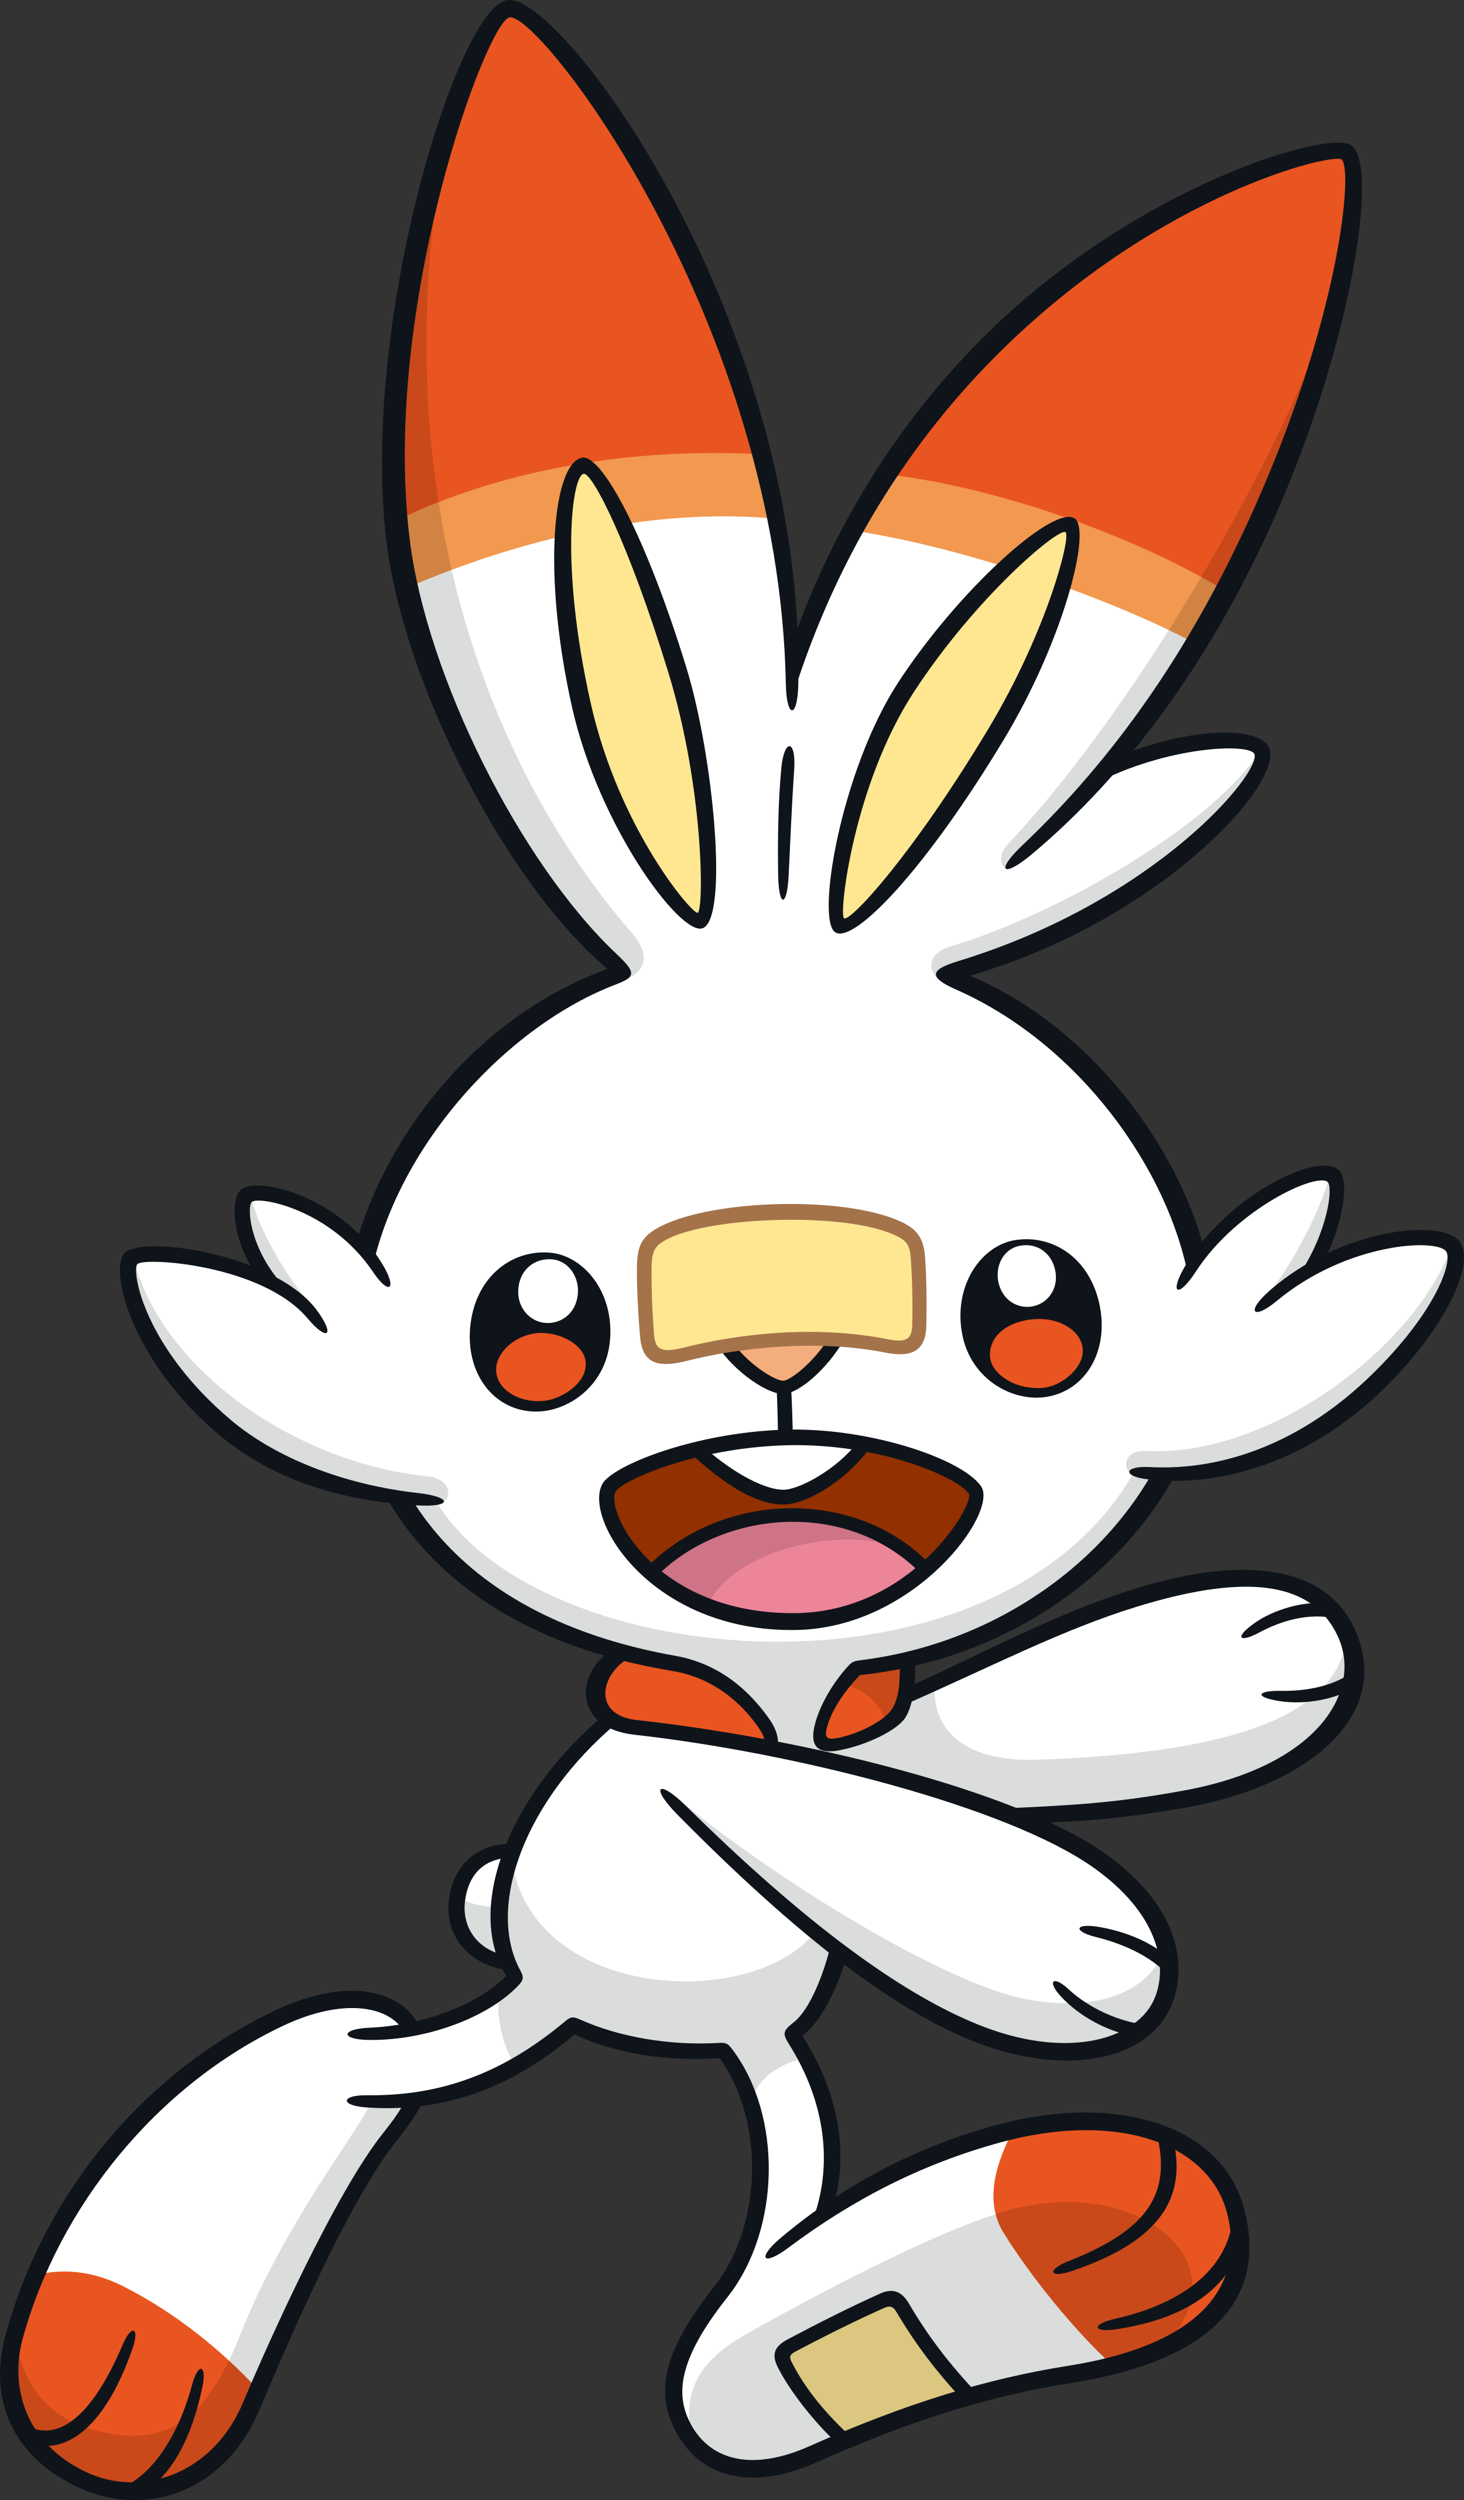 <?xml version="1.0" encoding="UTF-8" standalone="no"?>
<!-- Created with Inkscape (http://www.inkscape.org/) -->

<svg
   version="1.1"
   viewBox="0 0 117.19 200.13"
   id="svg6125"
   sodipodi:docname="1scor.svg"
   inkscape:version="1.2.2 (b0a8486, 2022-12-01)"
   xmlns:inkscape="http://www.inkscape.org/namespaces/inkscape"
   xmlns:sodipodi="http://sodipodi.sourceforge.net/DTD/sodipodi-0.dtd"
   xmlns="http://www.w3.org/2000/svg"
   xmlns:svg="http://www.w3.org/2000/svg">
  <rect x="0" y="0" width="117.19" height="200.13" fill="#333333" stroke="none"/>
  <defs
     id="defs6129" />
  <sodipodi:namedview
     id="namedview6127"
     pagecolor="#505050"
     bordercolor="#eeeeee"
     borderopacity="1"
     inkscape:showpageshadow="0"
     inkscape:pageopacity="0"
     inkscape:pagecheckerboard="0"
     inkscape:deskcolor="#505050"
     showgrid="false"
     inkscape:zoom="0.83384398"
     inkscape:cx="-49.16987"
     inkscape:cy="158.303"
     inkscape:window-width="1309"
     inkscape:window-height="430"
     inkscape:window-x="0"
     inkscape:window-y="25"
     inkscape:window-maximized="0"
     inkscape:current-layer="svg6125" />
  <path
     d="m 108.329,132.269 c -1.081,-4.374 -4.994,-7.252 -13.585,-5.383 -8.421,1.83 -13.816,5.233 -22.293,8.891 0.194,-0.908 0.239,-1.965 0.194,-2.942 13.031,-2.996 23.746,-13.804 23.746,-26.925 0,-10.044 -8.798,-23.504 -20.858,-27.877 16.308,-4.544 26.532,-15.511 25.445,-17.932 -0.653,-1.459 -7.013,-1.096 -12.588,1.627 5.245,-6.111 9.337,-13.037 12.408,-19.744 6.845,-14.945 8.642,-28.758 6.968,-29.821 -1.294,-0.821 -15.311,2.726 -27.934,15.017 -6.495,6.33 -12.615,14.981 -16.452,26.544 -0.371,-27.967 -19.001,-53.406 -22.662,-53.028 -3.002,0.314 -11.012,24.726 -8.822,42.571 1.438,11.704 9.978,27.937 18.025,34.542 -12.809,4.35 -21.494,17.884 -21.494,28.341 0,12.579 7.034,22.332 21.467,26.113 -2.004,1.132 -3.22,4.041 -1.046,5.359 -3.607,3.068 -6.333,7.57 -7.66,10.524 -2.534,-0.12 -4.29,1.483 -4.595,3.978 -0.314,2.564 1.42,4.592 4.086,5.024 0.168,0.384 0.357,0.757 0.584,1.108 -1.672,1.92 -4.856,3.475 -8.313,4.17 -1.279,-2.537 -5.287,-3.373 -10.512,-0.917 -10.074,4.736 -18.192,14.217 -21.287,25.529 -1.36,4.973 0.764,9.211 5.389,11.431 4.781,2.286 10.943,0.392 13.567,-5.848 3.133,-7.459 7.72,-17.351 11.006,-21.478 0.989,-1.24 1.579,-2.085 2.094,-3.05 4.538,-0.539 8.663,-2.552 12.683,-6.003 3.532,1.714 8.316,0.953 12.306,0.644 4.149,5.158 3.553,15.58 -0.509,20.709 -4.095,5.17 -4.38,8.304 -2.966,10.922 1.678,3.1 5.185,4.398 10.326,2.124 7.016,-3.115 13.387,-5.29 20.553,-6.426 11.524,-1.824 14.864,-6.983 13.336,-12.995 -1.624,-6.396 -9.508,-8.867 -19.019,-6.273 -5.072,1.381 -9.787,3.565 -14.028,6.452 1.534,-4.55 0.617,-9.775 -2.537,-14.493 1.621,-0.971 3.02,-3.993 3.775,-6.623 3.715,2.834 7.651,5.329 11.422,6.77 6.599,2.51 13.034,1.363 14.625,-2.822 1.066,-2.792 0.543,-7.112 -5.188,-11.159 -1.764,-1.249 -4.173,-2.45 -6.974,-3.568 6.096,-0.234 9.077,-0.402 16.054,-1.77 7.411,-1.453 12.45,-6.515 11.263,-11.314"
     fill="#ffffff"
     id="path5957" />
  <path
     d="M 32.577,47.052 C 41.315,43.283 52.072,40.554 62.111,41.525 57.803,18.782 43.838,0.377 40.722,0.698 37.717,1.01 29.707,25.424 31.9,43.269 c 0.149,1.219 0.38,2.483 0.677,3.784"
     fill="#f2984f"
     id="path5959" />
  <path
     d="m 68.259,42.474 c 8.828,1.288 20.673,5.413 27.476,9.056 1.923,-3.157 3.613,-6.378 5.063,-9.544 6.842,-14.945 8.642,-28.758 6.968,-29.821 -1.294,-0.821 -15.311,2.726 -27.934,15.017 -4.185,4.077 -8.208,9.125 -11.572,15.293"
     fill="#f2984f"
     id="path5961" />
  <path
     d="M 40.722,0.698 C 37.807,1.004 30.18,24.004 31.735,41.669 40.353,37.478 50.829,35.807 60.96,36.364 55.724,16.063 43.6,0.405 40.722,0.698"
     fill="#e95520"
     id="path5963" />
  <path
     d="m 70.959,37.963 c 9.223,1.06 20.355,5.179 27.179,9.37 0.959,-1.785 1.848,-3.574 2.66,-5.35 6.842,-14.942 8.639,-28.755 6.965,-29.818 -1.294,-0.818 -15.308,2.723 -27.931,15.02 -3.115,3.034 -6.141,6.608 -8.873,10.778"
     fill="#e95520"
     id="path5965" />
  <path
     d="m 46.674,37.298 c 1.36,-0.273 4.904,7.657 7.576,16.353 2.456,7.992 3.095,19.597 1.776,20.062 -0.983,0.347 -7.21,-7.261 -9.457,-17.243 -2.166,-9.619 -1.782,-18.794 0.104,-19.172"
     fill="#ffe792"
     id="path5967" />
  <path
     d="m 85.699,42.052 c -1.138,-0.713 -8.148,5.278 -13.166,12.956 -4.781,7.327 -6.255,18.501 -5.326,19.07 1.102,0.68 6.704,-5.608 12.54,-15.308 4.961,-8.253 6.791,-16.197 5.952,-16.719"
     fill="#ffe792"
     id="path5969" />
  <path
     d="m 65.679,138.319 c -0.198,0.89 0.231,1.516 1.351,1.315 2.142,-0.38 4.314,-1.546 4.907,-2.468 0.644,-1.004 0.785,-2.777 0.716,-4.326 -1.342,0.306 -2.708,0.536 -4.089,0.671 -1.303,1.315 -2.522,3.172 -2.885,4.808"
     id="path5971"
     style="fill:#e95520" />
  <path
     d="m 61.109,137.949 c -1.824,-2.585 -4.164,-4.305 -7.13,-4.805 -1.426,-0.243 -2.786,-0.543 -4.086,-0.881 -2.462,1.387 -3.748,5.458 0.991,5.982 3.295,0.363 7.013,0.941 10.814,1.69 0.159,-0.479 0.003,-1.153 -0.59,-1.986"
     id="path5973"
     style="fill:#e95520" />
  <path
     d="m 98.939,177.069 c -1.558,-6.126 -8.861,-8.639 -17.833,-6.557 -1.519,2.867 -2.253,5.8 -0.791,8.172 2.184,3.553 5.886,8.085 8.771,10.664 8.708,-2.253 11.213,-6.926 9.852,-12.279"
     id="path5975"
     style="fill:#e95520" />
  <path
     d="m 9.906,183.029 c -2.417,-1.234 -4.733,-1.462 -7.016,-0.941 -0.68,1.603 -1.27,3.253 -1.734,4.952 -1.36,4.973 0.761,9.211 5.389,11.428 4.778,2.289 10.94,0.392 13.564,-5.847 0.183,-0.428 0.369,-0.872 0.56,-1.318 -2.852,-3.106 -6.56,-6.141 -10.763,-8.274"
     id="path5977"
     style="fill:#e95520" />
  <path
     d="m 71.789,98.299 c -4.407,-1.974 -14.631,-1.612 -18.543,0.329 -1.495,0.74 -1.677,1.348 -1.677,3.157 0,1.642 0.09,3.217 0.231,5.062 0.117,1.516 0.734,2.142 3.088,1.546 4.538,-1.153 10.817,-1.71 16.08,-0.659 1.953,0.39 2.603,-0.269 2.63,-1.678 0.034,-1.744 0,-3.879 -0.132,-5.491 -0.087,-1.054 -0.47,-1.726 -1.677,-2.268"
     fill="#ffe792"
     id="path5981" />
  <path
     d="m 58.149,107.729 c 1.327,1.899 3.732,3.385 4.595,3.322 0.854,-0.059 2.906,-1.734 4.188,-3.816 -2.975,-0.174 -6.033,0.051 -8.783,0.494"
     fill="#f89b70"
     id="path5983"
     style="fill:#f4ae7d;fill-opacity:1" />
  <path
     d="m 48.78,119.059 c 0.956,-1.564 8.01,-3.807 14.001,-4.002 6.887,-0.225 13.795,2.205 15.287,4.227 1.028,1.399 -4.988,10.41 -14.394,10.527 -11.35,0.143 -16.188,-8.612 -14.894,-10.751"
     fill="#89260e"
     id="path5985"
     style="fill:#923000;fill-opacity:1" />
  <path
     d="m 62.709,119.839 c 1.612,0 4.796,-1.884 6.506,-4.275 -2.031,-0.372 -4.236,-0.575 -6.441,-0.504 -2.316,0.076 -4.787,0.459 -7.007,0.989 2.298,2.043 4.862,3.789 6.941,3.789"
     fill="#ffffff"
     id="path5987" />
  <path
     d="m 52.119,125.879 c 2.501,2.187 6.339,3.996 11.551,3.933 4.314,-0.051 7.911,-1.977 10.446,-4.182 -6.261,-6.393 -16.503,-5.413 -21.997,0.249"
     fill="#f46899"
     id="path5989"
     style="fill:#ed8599;fill-opacity:1" />
  <path
     d="m 80.319,178.689 c -0.288,-0.467 -0.488,-0.953 -0.614,-1.462 -6.219,2.025 -16.293,7.498 -20.334,9.826 -4.446,2.573 -4.643,5.686 -3.852,8.553 1.728,1.923 5.416,2.915 9.238,1.084 5.976,-2.867 13.783,-5.581 20.553,-6.668 1.264,-0.206 2.519,-0.47 3.685,-0.761 -2.873,-2.591 -6.515,-7.061 -8.675,-10.571"
     fill="#dbdcdc"
     id="path5991" />
  <path
     d="m 50.059,78.449 c 1.845,-0.86 1.896,-2.175 0.512,-3.775 -6.471,-7.48 -11.704,-17.327 -14.415,-29.06 -1.216,0.453 -2.405,0.932 -3.556,1.426 2.414,10.916 8.684,22.251 17.458,31.409"
     fill="#dbdcdc"
     id="path5993" />
  <path
     d="M 35.111,40.195 C 33.895,32.415 33.76,23.914 35.052,14.798 c -2.244,7.115 -3.691,15.946 -3.559,23.39 0.017,1.147 0.111,2.316 0.231,3.49 l 0.017,-0.006 c 1.096,-0.537 2.223,-1.028 3.376,-1.477"
     fill="#ca491a"
     id="path5995" />
  <path
     d="m 31.735,41.672 -0.017,0.006 c 0.183,1.77 0.476,3.559 0.878,5.365 1.15,-0.494 2.34,-0.974 3.556,-1.429 -0.408,-1.762 -0.755,-3.571 -1.042,-5.419 -1.153,0.449 -2.28,0.941 -3.376,1.477"
     fill="#d18344"
     id="path5997" />
  <path
     d="m 80.629,67.619 c -0.761,0.809 -0.521,1.803 -0.043,1.932 5.506,-4.712 10.712,-11.326 14.912,-18.147 -0.608,-0.318 -1.255,-0.644 -1.935,-0.971 -4.203,6.647 -8.75,12.773 -12.932,17.186"
     fill="#dbdcdc"
     id="path5999" />
  <path
     d="m 105.129,28.437 c -2.286,5.578 -5.44,11.77 -8.978,17.752 0.62,0.341 1.219,0.677 1.785,1.024 3.867,-7.031 6.524,-13.906 7.192,-18.776"
     fill="#ca491a"
     id="path6001" />
  <path
     d="m 96.159,46.189 c -0.845,1.429 -1.714,2.852 -2.597,4.248 0.68,0.321 1.327,0.65 1.935,0.971 0.86,-1.399 1.677,-2.798 2.447,-4.194 -0.566,-0.345 -1.165,-0.686 -1.785,-1.024"
     fill="#d18344"
     id="path6003" />
  <path
     d="M 100.839,60.099 C 97.43,65.68 85.211,73.025 75.99,75.793 c -1.543,0.461 -1.842,1.705 -0.929,2.51 9.718,-2.432 25.01,-11.464 25.777,-18.204"
     fill="#dbdcdc"
     id="path6005" />
  <path
     d="m 61.699,139.939 c 0.398,-1.965 -3.756,-6.288 -7.717,-6.794 -10.101,-1.285 -18.291,-6.917 -22.066,-13.274 1.012,0.132 1.974,0.237 2.975,0.267 8.19,13.795 44.814,17.024 55.865,-2.268 0.617,0.051 1.474,0.161 2.139,0.186 -4.398,7.477 -12.321,14.16 -24.336,15.451 -1.156,1.028 -2.546,3.064 -2.885,4.808 -0.183,0.944 0.149,1.57 1.537,1.27 2.016,-0.443 4.104,-1.582 4.523,-2.16 0.416,-0.581 0.602,-1.022 0.695,-1.669 0.884,-0.341 1.905,-0.773 2.399,-0.998 -0.284,3.703 2.37,6.3 8.196,6.099 15.526,-0.536 23.773,-3.448 24.762,-9.574 1.971,5.341 -2.358,10.389 -10.305,12.219 -4.58,1.054 -10.826,1.728 -16.359,1.86 -3.526,-1.453 -13.318,-4.359 -19.424,-5.425"
     fill="#dbdcdc"
     id="path6007" />
  <path
     d="m 67.439,134.839 c 1.507,0.174 3.46,1.728 3.361,3.256 1.381,-0.416 1.974,-2.888 1.95,-5.308 -1.108,0.32 -2.942,0.62 -4.188,0.719 -0.38,0.365 -0.725,0.812 -1.123,1.333"
     fill="#ca491a"
     id="path6009" />
  <path
     d="m 36.621,151.749 c 0.701,0.638 2.205,0.932 3.316,0.887 -0.165,1.357 0.085,2.984 0.68,4.41 -2.942,-0.255 -4.329,-2.609 -3.996,-5.296"
     id="path6011"
     style="fill:#dbdcdc" />
  <path
     d="m 54.239,143.979 c 8.136,6.71 21.413,14.774 27.817,16.033 5.239,1.024 9.832,-0.228 11.207,-4.071 1.818,7.186 -5.671,9.766 -13.372,7.357 -7.744,-2.423 -19.636,-12.003 -25.651,-19.319"
     id="path6013"
     style="fill:#dbdcdc" />
  <path
     d="m 40.941,148.759 c 1.6,11.512 19.564,12.21 24.375,5.793 0.588,0.59 1.213,1.147 1.678,1.48 -0.464,2.172 -2.088,5.758 -3.604,6.938 0.296,0.494 0.692,1.219 0.953,1.818 -1.546,0.228 -3.951,1.543 -4.119,3.517 -0.59,-1.642 -1.378,-3.127 -2.465,-4.143 -3.789,0.192 -8.795,-0.435 -11.563,-2.145 -1.384,1.183 -3.589,2.771 -4.841,3.397 -0.92,-1.093 -1.743,-3.891 -1.381,-5.835 0.557,-0.425 1.087,-1.052 1.315,-1.384 -1.282,-2.094 -1.902,-6.695 -0.347,-9.436"
     id="path6015"
     style="fill:#dbdcdc" />
  <path
     d="m 30.124,172.479 c 1.24,-1.713 2.519,-3.46 3.062,-4.496 -1.084,0.194 -2.765,0.345 -3.505,0.345 -1.096,2.424 -6.965,9.703 -10.524,18.735 -0.27,0.695 -0.549,1.309 -0.83,1.893 0.83,0.77 1.618,1.561 2.343,2.349 l 0.017,0.017 c 0.183,-0.392 0.365,-0.788 0.543,-1.207 2.57,-6.027 5.782,-13.334 8.894,-17.635"
     id="path6017"
     style="fill:#dbdcdc" />
  <path
     d="m 18.324,188.949 c -2.804,5.814 -6.132,6.629 -10.332,5.689 -4.368,-0.974 -6.557,-4.302 -6.722,-8.037 -1.884,4.862 1.177,10.509 5.683,12.009 6.336,2.109 10.302,0.068 13.735,-7.294 l -0.017,-0.017 c -0.728,-0.788 -1.51,-1.579 -2.345,-2.349"
     fill="#ca491a"
     id="path6021" />
  <path
     d="m 72.319,184.679 c -0.431,-0.722 -0.83,-0.974 -1.636,-0.614 -2.358,1.051 -5.087,2.408 -7.378,3.619 -0.857,0.455 -0.878,0.956 -0.563,1.588 1.327,2.666 2.72,4.191 4.844,6.168 3.424,-1.408 6.764,-2.609 10.134,-3.613 -1.992,-2.175 -3.73,-4.329 -5.401,-7.147"
     fill="#d1b966"
     id="path6023"
     style="fill:#dbc77f;fill-opacity:1" />
  <path
     d="m 81.449,176.729 c -0.539,0.126 -1.126,0.3 -1.75,0.498 0.126,0.506 0.327,0.995 0.614,1.462 2.16,3.511 5.803,7.98 8.672,10.575 1.591,-0.404 3.005,-0.863 3.972,-1.321 6.83,-6.471 -1.42,-13.588 -11.509,-11.213"
     fill="#ca491a"
     id="path6025" />
  <path
     d="m 71.509,123.699 c -5.829,-1.591 -13.396,1.138 -14.789,4.751 -1.366,-0.345 -3.247,-1.33 -4.595,-2.57 3.658,-4.344 13.498,-6.788 19.385,-2.181"
     fill="#ca567d"
     id="path6027"
     style="fill:#ce7486;fill-opacity:1" />
  <path
     d="m 48.819,107.399 c -0.384,3.748 -3.688,5.853 -6.432,5.566 -3.139,-0.32 -5.104,-3.271 -4.742,-6.806 0.396,-3.858 3.184,-6.09 6.267,-5.898 2.774,0.165 5.311,3.19 4.907,7.138"
     fill="#0f141b"
     id="path6029" />
  <path
     d="m 46.249,103.649 c -0.18,1.573 -1.444,2.376 -2.669,2.238 -1.288,-0.149 -2.25,-1.348 -2.082,-2.816 0.171,-1.501 1.327,-2.366 2.663,-2.268 1.384,0.099 2.247,1.465 2.088,2.846"
     fill="#ffffff"
     id="path6031" />
  <path
     d="m 77.019,106.779 c 0.695,3.703 4.161,5.524 6.872,5.015 3.1,-0.584 4.814,-3.688 4.161,-7.177 -0.716,-3.813 -3.679,-5.806 -6.734,-5.362 -2.75,0.398 -5.03,3.625 -4.299,7.525"
     fill="#0f141b"
     id="path6033" />
  <path
     d="m 79.949,102.759 c 0.396,1.486 1.72,2.076 2.873,1.773 1.222,-0.324 1.98,-1.606 1.612,-2.993 -0.374,-1.414 -1.6,-2.088 -2.87,-1.806 -1.315,0.29 -1.956,1.714 -1.615,3.026"
     fill="#ffffff"
     id="path6035" />
  <path
     d="m 67.559,107.259 c -1.414,2.421 -3.622,4.239 -4.787,4.32 -1.27,0.087 -3.954,-1.764 -5.281,-3.765 l 1.288,-0.2 c 1.336,1.782 3.4,2.951 3.933,2.906 0.536,-0.034 2.307,-1.351 3.589,-3.346 l 1.258,0.087"
     id="path6037"
     style="fill:#0f141b" />
  <path
     d="m 49.299,119.369 c -0.935,1.534 3.136,9.85 14.361,9.757 9.469,-0.12 14.373,-8.819 13.897,-9.55 -0.851,-1.291 -7.133,-4.119 -14.771,-3.885 -7.243,0.237 -12.965,2.825 -13.486,3.679 m -1.067,-0.611 c 0.842,-1.459 7.336,-4.083 14.52,-4.317 6.677,-0.218 14.163,2.268 15.769,4.511 1.483,2.07 -5.299,11.401 -14.852,11.521 -11.512,0.18 -17.057,-8.903 -15.436,-11.716"
     id="path6039"
     style="fill:#0f141b" />
  <path
     d="m 69.779,115.679 c -1.785,2.648 -5.107,4.751 -7.073,4.751 -2.088,0 -4.568,-1.423 -7.582,-4.242 l 1.267,-0.306 c 2.519,2.199 4.931,3.367 6.315,3.367 1.222,0 4.233,-1.582 5.925,-3.784 l 1.147,0.212"
     id="path6041"
     style="fill:#0f141b" />
  <path
     d="m 73.739,125.979 c -6.024,-6.114 -16.045,-5.042 -21.239,0.261 l -0.794,-0.698 c 6.015,-6.234 16.895,-6.519 22.818,-0.243 l -0.785,0.68"
     id="path6043"
     style="fill:#0f141b" />
  <path
     d="m 61.129,139.709 c 0.117,-0.455 0.043,-0.785 -0.455,-1.489 -1.773,-2.513 -4.179,-4.029 -6.809,-4.46 -17.333,-2.858 -26.352,-13.22 -26.352,-27.616 0,-9.954 7.732,-23.674 21.107,-28.59 -8.004,-6.734 -16.266,-22.671 -17.683,-34.192 -2.136,-17.398 5.704,-42.945 9.715,-43.359 4.421,-0.453 23.827,25.912 23.252,54.766 -0.059,2.786 -0.944,2.786 -0.998,0 -0.551,-28.902 -19.552,-53.639 -22.096,-53.382 -1.806,0.186 -10.314,23.078 -8.016,41.777 1.342,10.94 8.861,25.945 16.557,33.197 1.579,1.486 1.552,1.827 -0.034,2.435 -9.981,3.784 -20.023,15.814 -20.023,27.347 0,14.112 8.822,23.572 24.774,26.4 2.912,0.515 5.47,2.163 7.486,5.018 0.629,0.893 0.847,1.71 0.662,2.429 l -1.084,-0.282"
     id="path6045"
     style="fill:#0f141b" />
  <path
     d="m 50.659,132.539 c -2.546,1.216 -3.424,4.733 0.324,5.146 13.079,1.432 30.205,5.542 37.439,10.655 5.758,4.074 6.686,8.678 5.425,11.994 -1.761,4.613 -8.418,5.922 -15.595,3.19 -6.59,-2.51 -14.523,-8.639 -24.019,-18.264 -2.235,-2.262 -1.567,-2.921 0.695,-0.689 9.46,9.325 17.372,15.212 23.851,17.677 6.926,2.639 12.426,0.926 13.702,-2.433 0.989,-2.588 0.231,-6.659 -4.973,-10.338 -6.863,-4.853 -23.878,-9.184 -36.705,-10.616 -5.128,-0.572 -4.652,-5.108 -1.776,-6.818 l 1.633,0.494"
     id="path6047"
     style="fill:#0f141b" />
  <path
     d="m 72.549,135.109 c 6.465,-2.933 12.012,-5.97 18.117,-7.881 9.493,-2.984 15.49,-1.582 17.695,3.002 3.286,6.839 -3.295,12.674 -13.498,14.466 -5.626,0.992 -8.738,1.102 -12.477,1.252 l -2.822,-1.159 c 6.444,-0.284 9.628,-0.453 15.173,-1.459 10.964,-1.998 14.376,-8.13 12.321,-12.42 -1.956,-4.095 -6.818,-5.128 -15.979,-2.325 -6.075,1.86 -11.626,4.79 -18.735,7.899 l 0.204,-1.375"
     id="path6049"
     style="fill:#0f141b" />
  <path
     d="m 106.959,129.549 c -2.247,-0.473 -4.413,0.189 -6.147,1.12 -1.627,0.875 -2.04,0.416 -0.404,-0.74 1.603,-1.126 3.867,-1.728 5.602,-1.606 l 0.95,1.225"
     id="path6051"
     style="fill:#0f141b" />
  <path
     d="m 108.399,135.079 c -1.576,0.992 -3.99,1.369 -5.844,1.105 -2.127,-0.3 -2.082,-0.875 0.051,-0.839 2.007,0.034 4.38,-0.404 5.853,-1.69 l -0.059,1.423"
     id="path6053"
     style="fill:#0f141b" />
  <path
     d="m 93.579,158.179 c -1.498,-1.687 -3.918,-2.651 -5.832,-3.122 -1.887,-0.467 -1.728,-1.138 0.192,-0.818 1.92,0.318 4.134,1.108 5.707,2.549 l -0.068,1.39"
     id="path6055"
     style="fill:#0f141b" />
  <path
     d="m 90.719,162.969 c -2.082,-0.363 -4.305,-1.561 -5.782,-3.145 -1.159,-1.243 -0.647,-1.755 0.596,-0.596 1.648,1.534 4.116,2.645 6.297,2.858 l -1.111,0.884"
     id="path6057"
     style="fill:#0f141b" />
  <path
     d="m 54.129,194.689 c -1.567,-2.894 -1.369,-6.105 3.041,-11.665 3.897,-4.919 4.023,-13.303 0.443,-18.276 -4.191,0.294 -8.481,-0.38 -11.614,-1.908 -5.218,4.452 -10.658,6.276 -16.695,5.847 -2.082,-0.144 -2.037,-0.995 0.059,-0.971 5.824,0.068 10.829,-1.678 15.925,-5.961 0.408,-0.339 0.602,-0.347 1.165,-0.093 3.097,1.393 7.151,2.094 11.06,1.866 0.572,-0.043 0.746,0.043 1.054,0.447 4.092,5.329 3.939,14.502 -0.339,19.906 -4.056,5.12 -4.149,7.899 -2.921,10.176 1.576,2.909 4.928,3.775 9.46,1.761 7.708,-3.421 14.166,-5.407 20.745,-6.447 11.485,-1.824 14.028,-7.055 12.728,-12.168 -1.465,-5.767 -8.978,-8.214 -18.135,-5.719 -6.3,1.72 -11.815,4.556 -17.018,8.451 -2.022,1.51 -2.531,0.839 -0.605,-0.788 5.012,-4.242 10.844,-7.297 17.258,-9.047 9.52,-2.594 18.126,-0.099 19.876,6.788 1.675,6.584 -1.761,11.94 -13.912,13.87 -6.593,1.042 -12.674,2.933 -20.415,6.372 -4.856,2.151 -9.065,1.429 -11.159,-2.442"
     id="path6059"
     style="fill:#0f141b" />
  <path
     d="m 67.779,156.579 c -0.65,2.357 -2.058,5.338 -3.556,6.375 2.927,4.562 3.744,9.397 2.462,13.726 l -1.657,1.123 c 1.683,-4.47 1.057,-9.523 -1.875,-14.184 -0.53,-0.842 -0.485,-1.066 0.372,-1.734 1.333,-1.048 2.447,-3.963 2.987,-6.258 l 1.267,0.953"
     id="path6061"
     style="fill:#0f141b" />
  <path
     d="m 29.539,163.289 c -2.292,-0.025 -2.292,-0.872 0,-0.977 4.412,-0.189 8.735,-1.872 10.985,-4.149 -3.31,-5.329 0.114,-14.409 7.846,-20.906 l 1.024,0.65 c -7.471,6.291 -10.473,14.756 -7.753,19.801 0.29,0.543 0.29,0.761 -0.144,1.216 -2.435,2.576 -7.402,4.421 -11.958,4.365"
     id="path6063"
     style="fill:#0f141b" />
  <path
     d="m 93.879,171.089 c 1.24,5.03 -1.279,8.385 -8.052,10.688 -1.884,0.641 -2.049,-0.096 -0.29,-0.785 6.438,-2.54 8.28,-5.455 7.022,-10.347 l 1.321,0.443"
     id="path6065"
     style="fill:#0f141b" />
  <path
     d="m 99.339,179.739 c -1.324,4.062 -5.338,6.012 -9.96,6.704 -1.935,0.294 -2.022,-0.404 -0.147,-0.827 4.538,-1.019 9.412,-3.505 9.517,-8.873 l 0.59,2.996"
     id="path6067"
     style="fill:#0f141b" />
  <path
     d="m 67.029,195.589 c -1.722,-1.558 -3.807,-4.167 -4.778,-6.12 -0.498,-0.997 -0.275,-1.645 0.796,-2.211 2.522,-1.339 5.033,-2.6 7.39,-3.661 1.075,-0.482 1.762,-0.153 2.328,0.808 1.57,2.669 3.229,4.817 5.503,7.243 l -1.255,0.41 c -2.121,-2.307 -3.697,-4.368 -5.257,-6.998 -0.257,-0.431 -0.512,-0.524 -0.962,-0.327 -2.166,0.965 -4.649,2.187 -7.147,3.514 -0.437,0.231 -0.47,0.428 -0.312,0.749 1.129,2.274 2.834,4.275 4.904,6.18 l -1.21,0.41"
     id="path6069"
     style="fill:#0f141b" />
  <path
     d="m 40.932,148.699 c -2.052,0.034 -3.427,1.192 -3.712,3.502 -0.239,1.971 0.881,3.834 3.232,4.32 l 0.47,1.228 c -3.277,-0.353 -5.359,-2.666 -4.985,-5.704 0.363,-2.969 2.561,-4.682 5.488,-4.439 l -0.494,1.093"
     id="path6071"
     style="fill:#0f141b" />
  <path
     d="m 63.179,52.141 c 3.268,-9.625 8.699,-18.495 16.015,-25.621 11.944,-11.632 27.02,-16.122 28.938,-14.912 2.393,1.522 -0.085,16.671 -6.53,30.753 -4.877,10.661 -11.395,19.669 -19.058,26.059 -2.268,1.887 -2.915,1.333 -0.683,-0.779 7.264,-6.887 13.265,-15.436 18.096,-25.99 7.393,-16.149 8.391,-28.339 7.411,-28.899 -0.818,-0.473 -14.253,2.684 -26.958,15.056 -7.72,7.525 -13.423,16.832 -16.832,27.533 l -0.398,-3.199"
     id="path6073"
     style="fill:#0f141b" />
  <path
     d="m 62.289,69.999 c -0.043,-3.046 0.003,-5.799 0.251,-8.498 0.225,-2.405 1.192,-2.343 1.034,0.068 -0.177,2.648 -0.302,5.437 -0.441,8.436 -0.126,2.684 -0.802,2.681 -0.845,-0.008"
     id="path6075"
     style="fill:#0f141b" />
  <path
     d="m 46.734,37.927 c -0.926,0.059 -1.95,7.228 0.563,18.405 2.256,10.014 8.106,16.841 8.544,16.734 0.509,-0.12 0.53,-9.889 -2.337,-19.22 -3.202,-10.425 -6.063,-15.964 -6.77,-15.919 M 45.799,56.641 c -2.397,-10.649 -1.567,-19.528 0.791,-20.005 1.591,-0.308 5.155,6.396 8.361,16.829 2.157,7.022 3.397,20.092 1.288,20.837 -1.782,0.632 -8.307,-8.178 -10.44,-17.662"
     id="path6077"
     style="fill:#0f141b" />
  <path
     d="m 85.289,42.597 c -0.554,-0.365 -7.115,5.111 -12.135,12.794 -4.874,7.468 -6.024,17.881 -5.59,18.114 0.524,0.29 5.503,-5.101 11.527,-15.125 4.76,-7.911 6.668,-15.478 6.198,-15.784 m -18.423,32.038 c -1.582,-0.968 0.459,-13.001 5.039,-20.017 4.796,-7.345 12.372,-14.205 14.103,-13.13 1.399,0.875 -0.827,9.676 -5.623,17.659 -6.303,10.479 -12.024,16.413 -13.519,15.487"
     id="path6079"
     style="fill:#0f141b" />
  <path
     d="m 33.964,167.989 c -0.53,1.129 -1.198,2.097 -2.34,3.535 -3.744,4.697 -8.807,16.494 -10.85,21.356 -2.93,6.962 -9.532,8.618 -14.592,6.192 -5.245,-2.516 -7.141,-7.043 -5.734,-12.183 3.154,-11.524 11.234,-21.092 21.658,-25.999 6.129,-2.882 10.332,-1.312 11.47,1.384 l -1.261,0.296 c -1.297,-2.103 -5.021,-2.594 -9.598,-0.441 -10.182,4.79 -18.025,14.553 -20.9,25.067 -1.042,3.807 0.153,8.322 5.018,10.655 4.386,2.106 10.161,0.306 12.618,-5.536 2.058,-4.895 7.387,-16.763 11.195,-21.547 0.914,-1.144 1.372,-1.83 1.827,-2.663 l 1.489,-0.116"
     id="path6081"
     style="fill:#0f141b" />
  <path
     d="m 1.884,194.029 c 2.516,1.516 5.299,-0.161 7.935,-6.342 0.716,-1.672 1.384,-1.417 0.788,0.306 -2.402,6.902 -5.674,8.361 -8.028,7.618 l -0.695,-1.582"
     id="path6083"
     style="fill:#0f141b" />
  <path
     d="m 9.256,199.329 c 2.621,-0.836 4.91,-3.948 6.129,-8.46 0.482,-1.791 1.195,-1.606 0.815,0.206 -0.881,4.203 -2.447,6.896 -4.514,8.31 l -2.429,-0.059"
     id="path6085"
     style="fill:#0f141b" />
  <path
     d="m 62.279,115.129 c -0.008,-1.087 -0.059,-3.095 -0.12,-4.179 l 1.147,-0.034 c 0.09,1.102 0.144,3.095 0.159,4.179 l -1.186,0.034"
     id="path6087"
     style="fill:#0f141b" />
  <path
     d="m 89.129,60.749 c 5.227,-2.385 11.608,-2.825 12.456,-0.899 1.252,2.864 -8.867,13.9 -23.965,18.249 11.26,4.667 19.612,17.539 19.612,27.832 0,14.394 -12.618,26.514 -28.401,28.153 -1.387,1.438 -2.376,3.034 -2.669,4.335 -0.147,0.671 0.051,0.847 0.776,0.719 1.824,-0.32 3.891,-1.441 4.46,-2.331 0.596,-0.923 0.668,-2.307 0.608,-3.864 l 1.243,-0.225 c 0.09,1.818 -0.129,3.76 -0.785,4.781 -0.65,1.01 -3.154,2.226 -5.368,2.621 -1.687,0.294 -2.244,-0.396 -1.905,-1.914 0.374,-1.681 1.525,-3.565 2.717,-4.862 0.306,-0.333 0.47,-0.39 0.991,-0.453 14.655,-1.809 26.595,-13.342 26.595,-26.996 0,-9.242 -7.633,-21.694 -18.98,-26.694 -2.247,-0.992 -2.052,-1.585 0.168,-2.262 15.82,-4.82 24.315,-15.119 23.728,-16.584 -0.357,-0.875 -6.962,-0.668 -12.878,2.435 l 1.597,-2.043"
     id="path6089"
     style="fill:#0f141b" />
  <path
     d="m 46.875,108.969 c 0.2,1.683 -1.842,2.99 -3.286,3.157 -1.875,0.222 -3.688,-0.779 -3.861,-2.253 -0.174,-1.498 1.414,-2.96 3.202,-3.157 1.666,-0.186 3.78,0.818 3.945,2.253"
     fill="#e95520"
     id="path6093" />
  <path
     d="m 79.249,108.599 c 0.085,1.303 1.89,2.639 4.134,2.501 1.642,-0.102 3.379,-1.66 3.292,-3.062 -0.093,-1.555 -1.905,-2.57 -3.798,-2.453 -2.082,0.126 -3.736,1.267 -3.628,3.014"
     fill="#e95520"
     id="path6095" />
  <path
     d="m 71.549,98.829 c -4.038,-1.809 -14.505,-1.441 -18.037,0.308 -1.192,0.593 -1.357,1.03 -1.357,2.633 0,1.462 0.034,2.93 0.2,5.045 0.085,1.15 0.5,1.531 2.417,1.046 4.359,-1.105 10.503,-1.815 16.302,-0.659 1.51,0.306 1.932,-0.043 1.953,-1.183 0.043,-1.959 -0.017,-3.984 -0.135,-5.428 -0.076,-0.956 -0.333,-1.312 -1.345,-1.762 m -20.322,8.061 c -0.168,-2.133 -0.243,-3.637 -0.243,-5.12 0,-1.935 0.225,-2.777 2.001,-3.655 4.245,-2.106 14.511,-2.397 19.049,-0.365 1.318,0.59 1.887,1.309 2.007,2.765 0.12,1.474 0.153,3.553 0.114,5.545 -0.034,2.004 -1.073,2.657 -3.301,2.208 -5.488,-1.093 -11.752,-0.38 -15.838,0.656 -2.501,0.639 -3.625,0.143 -3.789,-2.034"
     fill="#a4734a"
     id="path6097" />
  <path
     d="m 30.834,102.289 c -3.604,-6.282 -10.281,-7.378 -11.135,-6.521 -0.677,0.674 -0.243,4.071 2.073,6.92 -4.442,-2.322 -10.7,-2.768 -11.305,-1.887 -0.847,1.228 0.839,7.785 7.552,13.432 3.715,3.124 9.583,5.581 16.614,5.952 3.358,0.177 -0.566,-12.273 -3.798,-17.896"
     fill="#ffffff"
     id="path6099" />
  <path
     d="m 116.299,99.779 c -0.833,-1.288 -6.357,-0.953 -11.374,1.869 1.935,-3.235 2.483,-6.98 1.788,-7.531 -1.513,-1.21 -7.837,1.956 -11.899,8.058 -3.304,4.967 -7.121,15.347 -3.721,15.736 7.18,0.818 13.969,-2.376 18.747,-6.872 4.985,-4.685 7.441,-9.733 6.459,-11.26"
     fill="#ffffff"
     id="path6101" />
  <path
     d="m 10.673,100.729 c 2.373,9.164 13.274,16.41 23.552,17.449 1.881,0.198 1.962,1.627 1.225,2.121 -17.827,-0.815 -26.062,-14.103 -24.777,-19.57"
     id="path6103"
     style="fill:#dbdcdc" />
  <path
     d="m 20.058,95.589 c 0.419,2.345 2.816,6.794 5.338,9.412 -1.213,-0.917 -2.522,-1.83 -3.709,-2.352 -1.815,-2.591 -2.861,-5.925 -1.63,-7.061"
     id="path6105"
     style="fill:#dbdcdc" />
  <path
     d="m 106.399,94.059 c -0.47,2.489 -3.307,7.923 -5.224,9.88 0.899,-0.59 2.549,-1.654 3.855,-2.426 1.063,-1.8 2.675,-6.39 1.369,-7.453"
     id="path6107"
     style="fill:#dbdcdc" />
  <path
     d="m 116.169,99.779 c -2.735,7.809 -14.361,16.901 -24.465,16.362 -1.564,-0.085 -1.917,1.177 -1.225,1.803 12.054,2.058 26.94,-11.051 25.69,-18.165"
     id="path6109"
     style="fill:#dbdcdc" />
  <path
     d="m 33.374,120.499 c -6.497,-0.392 -11.734,-2.193 -15.883,-5.686 -6.71,-5.653 -8.732,-12.773 -7.591,-14.427 1.129,-1.639 12.111,-0.051 15.463,4.496 1.489,2.019 0.869,2.564 -0.751,0.638 -3.64,-4.32 -13.178,-4.922 -13.627,-4.323 -0.453,0.6 0.56,6.629 7.528,12.495 3.559,2.996 8.975,5.149 14.942,5.817 2.804,0.318 2.759,1.165 -0.085,0.989"
     id="path6113"
     style="fill:#0f141b" />
  <path
     d="m 20.708,102.269 c -1.869,-2.358 -2.442,-6.015 -1.459,-6.998 1.228,-1.234 8.151,0.494 11.413,6.006 1.153,1.953 0.47,2.429 -0.791,0.551 -3.409,-5.069 -9.2,-6.117 -9.721,-5.611 -0.392,0.377 -0.206,3.81 2.726,6.911 l -2.169,-0.86"
     id="path6115"
     style="fill:#0f141b" />
  <path
     d="m 103.919,102.159 c 2.37,-3.514 2.813,-7.13 2.358,-7.546 -0.863,-0.785 -7.276,2.13 -10.536,7.148 -1.495,2.298 -2.205,1.767 -0.782,-0.581 3.265,-5.377 10.374,-8.999 12.171,-7.561 0.971,0.779 0.369,4.502 -1.294,7.594 l -1.917,0.947"
     id="path6117"
     style="fill:#0f141b" />
  <path
     d="m 91.929,118.419 c -2.121,-0.231 -2.007,-1.099 0.12,-0.986 6.09,0.318 12.162,-2.136 17.282,-6.947 5.467,-5.149 6.995,-9.436 6.435,-10.308 -0.689,-1.06 -7.888,-0.757 -13.558,3.951 -1.923,1.594 -2.498,0.878 -0.626,-0.779 5.758,-5.077 14.031,-5.883 15.308,-3.903 1.312,2.043 -1.803,7.669 -6.54,12.12 -5.587,5.26 -12.33,7.522 -18.42,6.851"
     id="path6119"
     style="fill:#0f141b" />
</svg>
